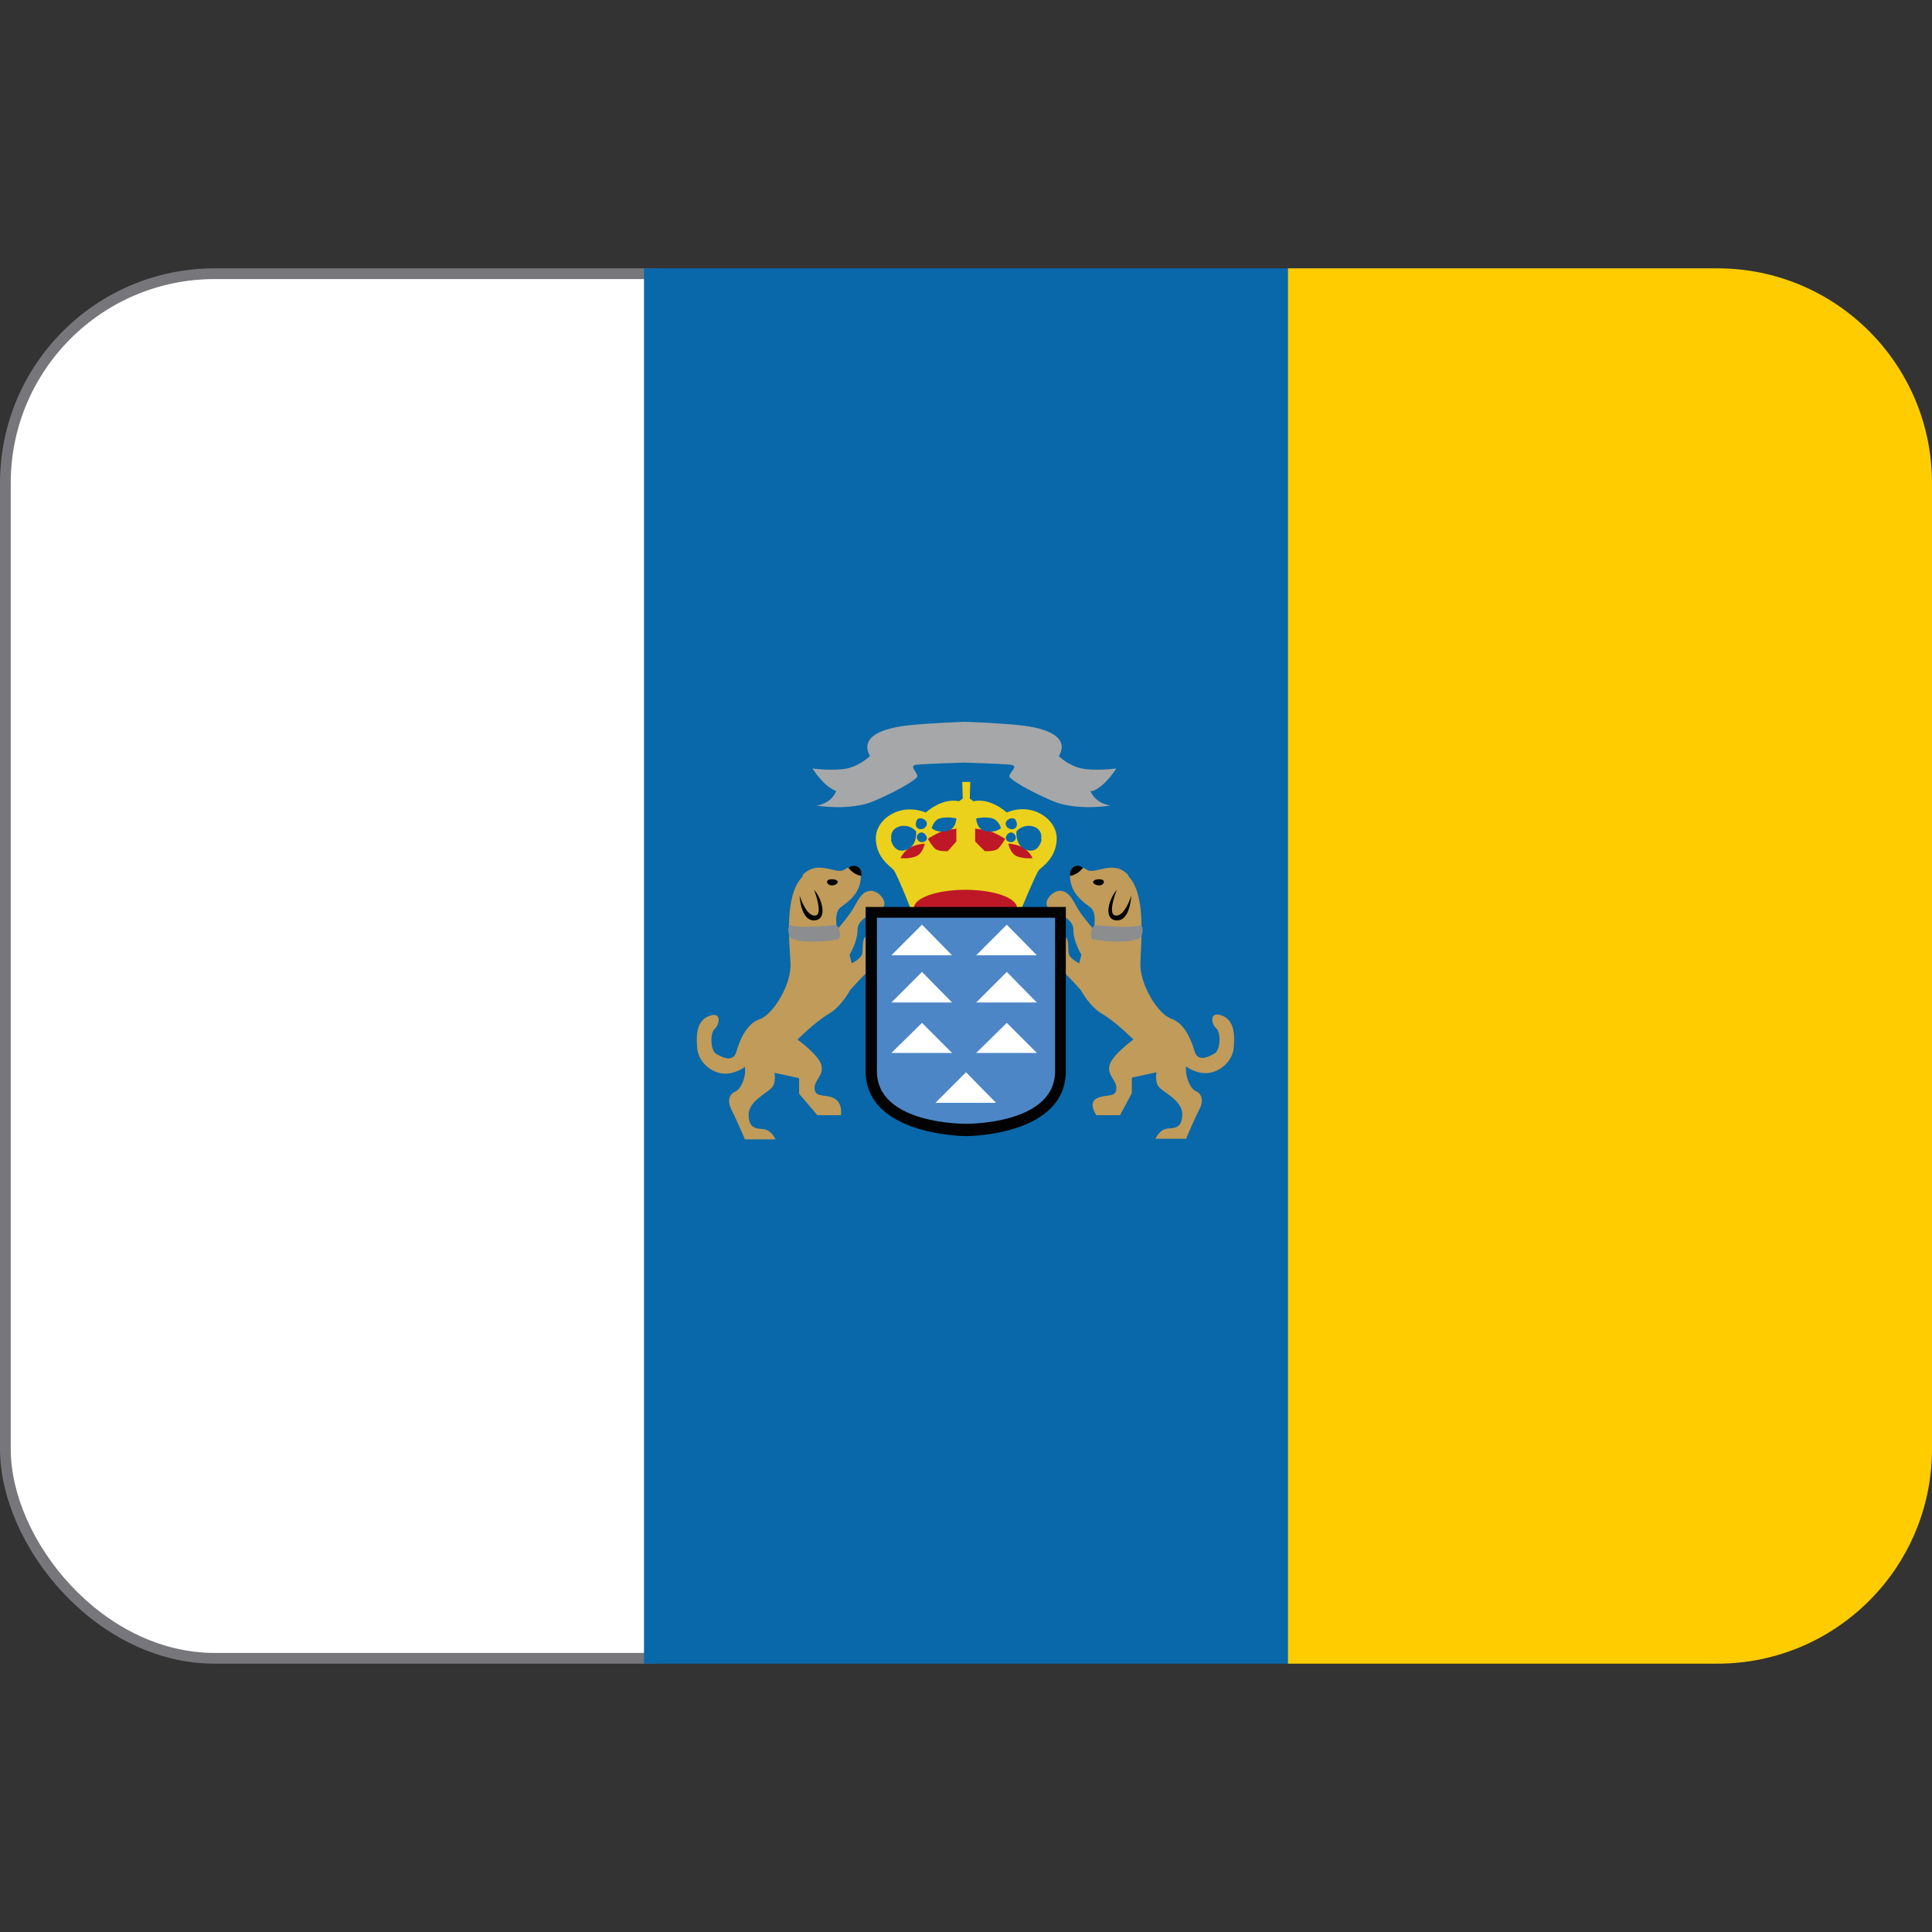 <svg viewBox="0 0 36 36" xmlns="http://www.w3.org/2000/svg"><rect x="0" y="0" width="36" height="36" fill="#333333" stroke="none"/><rect fill="#fff" height="25.8" ry="3.9" stroke="#77767b" stroke-width=".2" width="15.8" x=".1" y="5.1"/><path d="m21 8v20l3 3h8c2.21 0 4-1.79 4-4v-18c0-2.21-1.79-4-4-4h-8z" fill="#fc0"/><path d="m12 5h12v26h-12z" fill="#0868a9"/><path d="m21.02 16.3c-.28-.29-.61 0-.76-.09s-.34-.15-.32.15.25.45.38.55.06.41.06.41-.22-.25-.31-.41-.16-.31-.32-.31-.32.22-.22.31.47.18.47.41.15.47.15.47l-.04.16s-.15-.07-.19-.16.04-.37-.16-.37c-.21 0-.26.45-.13.53.13.07.51.5.51.5s.16.31.41.45c.25.15.57.47.57.47s-.43.31-.45.5c-.03.19.15.26.13.43-.02.16-.2.08-.37.17-.16.09 0 .31 0 .31h.44l.22-.41v-.29l.46-.1s-.04.18.05.28.43.25.43.5-.13.26-.28.27c-.15.02-.22.19-.22.19h.57s.16-.38.25-.55c.09-.18.03-.3-.07-.34s-.2-.27-.18-.46c0 0 .2.16.44.12.23-.04.44-.24.45-.49.02-.25 0-.5-.23-.58s-.19.16-.1.24c.09.07.09.4-.03.47s-.31.16-.37-.04c-.06-.21-.19-.53-.44-.61-.25-.09-.59-.65-.57-1.04.01-.39.11-1.26-.22-1.61zm-6.06 0c.28-.29.62 0 .76-.09.15-.09.34-.15.32.15-.02.31-.25.45-.38.55s-.06.41-.06.41.22-.25.31-.41.16-.31.32-.31.32.22.22.31-.47.18-.47.41-.15.47-.15.47l.04.16s.15-.07.19-.16-.04-.37.16-.37c.21 0 .26.45.13.53-.13.07-.51.5-.51.5s-.16.31-.41.45c-.25.15-.57.47-.57.47s.43.31.45.5c.03.19-.15.26-.13.43.02.16.21.08.37.17s.12.31.12.31h-.44l-.34-.4v-.29l-.46-.1s.04.18-.05.28-.43.25-.43.5.13.26.28.27c.15.02.22.19.22.19h-.57s-.16-.38-.25-.55c-.09-.18-.03-.3.07-.34s.21-.27.18-.46c0 0-.21.16-.44.12s-.44-.24-.45-.49c-.02-.25 0-.5.23-.58.23-.09.19.16.1.24-.09.07-.09.4.03.47s.31.16.37-.04c.06-.21.19-.53.44-.61.25-.09.59-.65.57-1.04-.02-.4-.12-1.26.22-1.61z" fill="#c09b5a"/><path d="m21.23 17.25c-.21.04-.56.01-.81-.01-.09-.01-.12.25-.06.26.2.05.71.08.88-.02.06-.04.08-.26-.01-.24z" fill="#8c8d8f"/><path d="m20.18 16.17s-.09.13-.24.15c0 0-.02-.12.07-.17s.17.02.17.02zm.35.22c-.13-.03-.23.05-.1.1.13.04.18-.08.1-.1zm.55.3s-.02.47-.27.46c-.26-.01-.15-.4 0-.57 0 0-.19.47-.02.48.17.02.29-.37.29-.37z"/><path d="m14.75 17.25c.21.04.56.01.81-.01.09-.01.12.25.06.26-.2.05-.71.08-.88-.02-.06-.04-.08-.26.01-.24z" fill="#8c8d8f"/><path d="m15.81 16.17s.09.13.24.15c0 0 .02-.12-.07-.17s-.17.02-.17.02zm-.36.22c.13-.03.23.05.1.1-.13.04-.18-.08-.1-.1zm-.55.3s.02.47.27.46c.26-.01.15-.4 0-.57 0 0 .18.47.02.48-.17.02-.29-.37-.29-.37z"/><path d="m18.76 15.14s-.3-.28-.62-.21l-.07-.05.01-.31h-.15l.01.31-.07.05c-.32-.07-.62.21-.62.21-.48-.19-.93.12-.93.48s.27.52.33.59c.06.06.37.85.37.85h1.96s.32-.78.38-.85c.06-.06.33-.23.33-.59s-.46-.68-.93-.48z" fill="#ebd11b"/><path d="m17.82 15.45v.23l-.16.18s-.16.01-.23-.04c-.07-.06-.14-.19-.14-.19s.17-.11.27-.14.27-.05.27-.05zm-.59.27s-.03.19-.17.24-.28.03-.28.03.04-.1.15-.18c.12-.08.3-.09.3-.09z" fill="#be1827"/><path d="m17.51 15.25c.15-.04.31 0 .31 0s0 .21-.19.24-.27-.06-.27-.06.04-.15.15-.18zm-.9.39c-.05-.25.29-.34.46-.15 0 0 .03.26-.17.34s-.28-.09-.3-.19zm.47-.35c.04-.1.24-.01.18.1s-.25.07-.18-.1z" fill="#0868a9"/><path d="m17.11 15.54c.09-.1.23.09.12.14s-.19-.07-.12-.14z" fill="#0868a9"/><path d="m18.17 15.45v.23l.18.18s.17.01.24-.04c.07-.06.14-.19.14-.19s-.18-.11-.28-.14-.28-.05-.28-.05zm.62.27s.03.19.17.24.28.03.28.03-.04-.1-.15-.18c-.12-.08-.29-.09-.29-.09z" fill="#be1827"/><path d="m18.5 15.25c-.14-.04-.31 0-.31 0s0 .21.19.24.27-.06.27-.06-.04-.15-.16-.18zm.9.39c.05-.25-.29-.34-.46-.15 0 0-.03.26.17.34s.28-.09.3-.19zm-.47-.35c-.04-.1-.24-.01-.18.1s.26.07.18-.1z" fill="#0868a9"/><path d="m18.9 15.54c-.09-.1-.23.09-.11.14.11.05.18-.07.11-.14z" fill="#0868a9"/><path d="m17.03 16.92c0-.19.43-.34.96-.34s.96.15.96.34-.43.34-.96.34-.96-.15-.96-.34z" fill="#be1827"/><path d="m18 16.9h-1.87v3.06c0 1.21 1.88 1.21 1.88 1.21s1.85 0 1.85-1.21v-3.06z" fill="#020202"/><path d="m18 17.1h-1.66v2.86c0 1 1.66.98 1.66.98s1.66.02 1.66-.98v-2.86z" fill="#4c86c7"/><path d="m20.36 14.74c.24-.09.44-.42.44-.42s-.39.05-.64 0-.43-.23-.43-.23c.18-.31-.11-.5-.67-.57-.43-.05-1.08-.07-1.08-.07s-.66.02-1.09.07c-.56.07-.85.25-.68.57 0 0-.19.18-.43.23-.25.05-.64 0-.64 0s.2.33.44.42c0 0-.07.23-.37.27 0 0 .64.11 1.09-.09.46-.2.71-.36.78-.43s-.18-.22 0-.24c.19-.02.88-.04.88-.04s.69.02.87.04c.19.02-.08.18-.01.24.07.07.32.23.78.43s1.09.09 1.09.09c-.3-.05-.37-.27-.37-.27z" fill="#a5a7a9"/><path d="m18.56 20.55h-1.13l.57-.57zm-.82-1.87h-1.13l.57-.57zm0-.88h-1.13l.57-.57zm0 1.82h-1.13l.57-.56zm1.58-.94h-1.13l.57-.57zm0-.88h-1.13l.57-.57zm0 1.82h-1.13l.57-.56z" fill="#fff"/></svg>